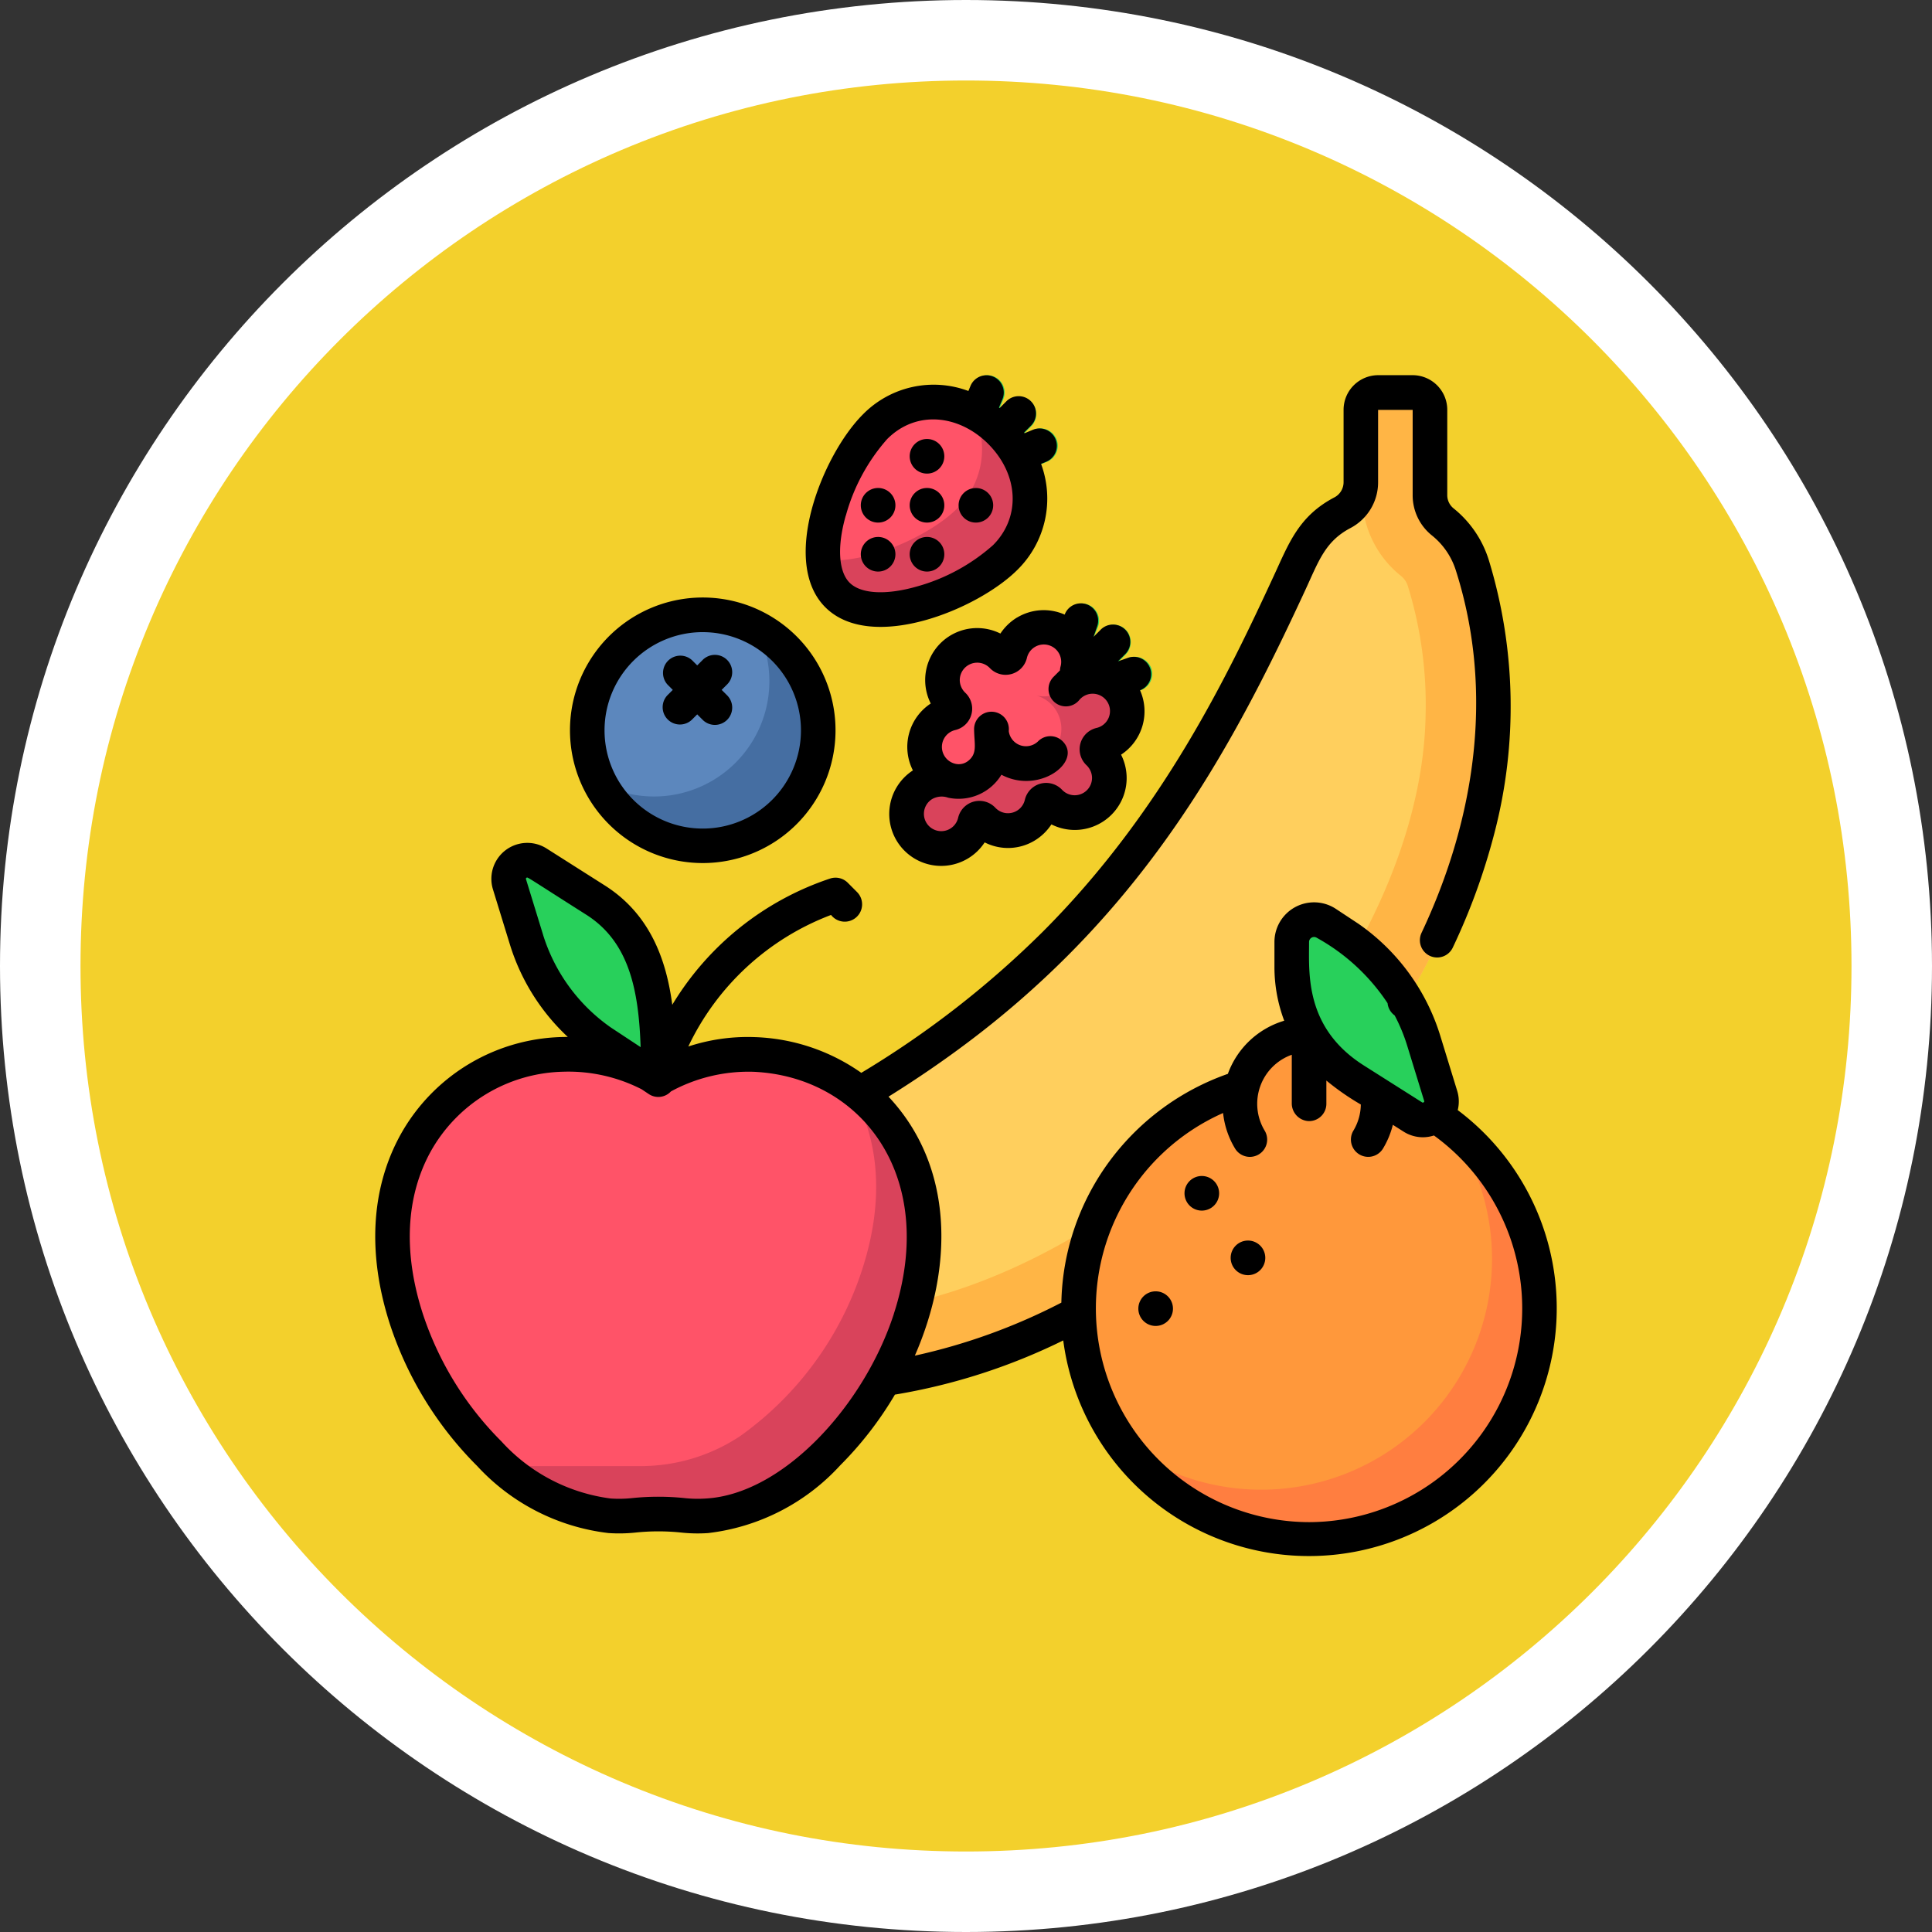<svg xmlns="http://www.w3.org/2000/svg" width="120" height="120" viewBox="0 0 120 120">
  <rect x="0" y="0" width="120" height="120" fill="#333333" stroke="none"/>
  <g id="Grupo_1106859" data-name="Grupo 1106859" transform="translate(-955.333 -165)">
    <g id="Trazado_874102" data-name="Trazado 874102" transform="translate(955.333 165)" fill="#f3d02c">
      <path d="M 60 117.5 C 52.236 117.5 44.706 115.98 37.619 112.982 C 34.213 111.542 30.927 109.758 27.853 107.681 C 24.808 105.624 21.944 103.261 19.341 100.659 C 16.739 98.056 14.376 95.192 12.319 92.147 C 10.242 89.073 8.458 85.787 7.018 82.381 C 4.02 75.294 2.5 67.764 2.5 60 C 2.5 52.236 4.02 44.706 7.018 37.619 C 8.458 34.213 10.242 30.927 12.319 27.853 C 14.376 24.808 16.739 21.944 19.341 19.341 C 21.944 16.739 24.808 14.376 27.853 12.319 C 30.927 10.242 34.213 8.458 37.619 7.018 C 44.706 4.02 52.236 2.5 60 2.5 C 67.764 2.5 75.294 4.02 82.381 7.018 C 85.787 8.458 89.073 10.242 92.147 12.319 C 95.192 14.376 98.056 16.739 100.659 19.341 C 103.261 21.944 105.624 24.808 107.681 27.853 C 109.758 30.927 111.542 34.213 112.982 37.619 C 115.98 44.706 117.5 52.236 117.5 60 C 117.5 67.764 115.98 75.294 112.982 82.381 C 111.542 85.787 109.758 89.073 107.681 92.147 C 105.624 95.192 103.261 98.056 100.659 100.659 C 98.056 103.261 95.192 105.624 92.147 107.681 C 89.073 109.758 85.787 111.542 82.381 112.982 C 75.294 115.98 67.764 117.5 60 117.5 Z" stroke="none"/>
      <path d="M 60 5 C 52.573 5 45.371 6.453 38.593 9.32 C 35.335 10.698 32.193 12.404 29.252 14.39 C 26.339 16.358 23.599 18.619 21.109 21.109 C 18.619 23.599 16.358 26.339 14.39 29.252 C 12.404 32.193 10.698 35.335 9.32 38.593 C 6.453 45.371 5 52.573 5 60 C 5 67.427 6.453 74.63 9.32 81.407 C 10.698 84.665 12.404 87.807 14.39 90.748 C 16.358 93.661 18.619 96.401 21.109 98.891 C 23.599 101.381 26.339 103.642 29.252 105.61 C 32.193 107.596 35.335 109.302 38.593 110.68 C 45.371 113.547 52.573 115 60 115 C 67.427 115 74.63 113.547 81.407 110.68 C 84.665 109.302 87.807 107.596 90.748 105.61 C 93.661 103.642 96.401 101.381 98.891 98.891 C 101.381 96.401 103.642 93.661 105.61 90.748 C 107.596 87.807 109.302 84.665 110.68 81.407 C 113.547 74.63 115 67.427 115 60 C 115 52.573 113.547 45.371 110.68 38.593 C 109.302 35.335 107.596 32.193 105.61 29.252 C 103.642 26.339 101.381 23.599 98.891 21.109 C 96.401 18.619 93.661 16.358 90.748 14.39 C 87.807 12.404 84.665 10.698 81.407 9.32 C 74.63 6.453 67.427 5 60 5 M 60 -1.52587890625e-05 C 93.137 -1.52587890625e-05 120 26.863 120 60 C 120 93.137 93.137 120 60 120 C 26.863 120 -1.52587890625e-05 93.137 -1.52587890625e-05 60 C -1.52587890625e-05 26.863 26.863 -1.52587890625e-05 60 -1.52587890625e-05 Z" stroke="none" fill="#fff"/>
    </g>
    <g id="Grupo_1106863" data-name="Grupo 1106863" transform="translate(978.641 188.306)">
      <path id="Trazado_898758" data-name="Trazado 898758" d="M157.007,18.247a5.582,5.582,0,0,0-1.849-2.717,2.124,2.124,0,0,1-.795-1.667V8.575A1.075,1.075,0,0,0,153.288,7.5h-2.15a1.075,1.075,0,0,0-1.075,1.075v4.484a2.135,2.135,0,0,1-1.138,1.9,5.568,5.568,0,0,0-2.46,2.578c-2.4,5.033-6.668,15.453-15.427,24.2-8.743,8.76-19.163,13.024-24.2,15.427a5.687,5.687,0,0,0,.713,10.541,29.316,29.316,0,0,0,9.4,1.293c9.743-.176,19.991-5.64,27.847-13.5s13.321-18.1,13.5-27.847a29.332,29.332,0,0,0-1.293-9.4Zm0,0" transform="translate(-88.764 -6.424)" fill="#ffcf5d"/>
      <path id="Trazado_898759" data-name="Trazado 898759" d="M206.566,18.9a1.3,1.3,0,0,1,.424.654,24.915,24.915,0,0,1,1.091,8.018c-.146,8.065-4.721,17.367-12.238,24.884s-16.82,12.092-24.885,12.238a4.3,4.3,0,0,0-4.216,4.093,31.944,31.944,0,0,0,4.294.207c9.743-.176,19.991-5.64,27.847-13.5s13.32-18.1,13.5-27.848a29.331,29.331,0,0,0-1.293-9.4,5.582,5.582,0,0,0-1.849-2.717,2.124,2.124,0,0,1-.794-1.667V8.575A1.075,1.075,0,0,0,207.368,7.5h-2.15a1.075,1.075,0,0,0-1.075,1.075v5.287a6.389,6.389,0,0,0,2.422,5.036Zm0,0" transform="translate(-142.843 -6.424)" fill="#ffb545"/>
      <path id="Trazado_898760" data-name="Trazado 898760" d="M63.292,212.478l-3.616-2.289a1.159,1.159,0,0,0-1.737,1.3L59,214.938a12.034,12.034,0,0,0,4.649,6.343l3.553,2.338c0-4.186-.162-8.768-3.91-11.141Zm0,0" transform="translate(-49.59 -179.901)" fill="#28d05b"/>
      <path id="Trazado_898761" data-name="Trazado 898761" d="M29.985,294.07a11.3,11.3,0,0,0-5.947,1.494,11.3,11.3,0,0,0-5.946-1.494A10.722,10.722,0,0,0,8.927,299.6c-1.678,3.059-1.892,6.791-.554,10.908,2.046,6.279,7.477,11.9,12.637,12.2a8.545,8.545,0,0,0,1.484-.027,14.842,14.842,0,0,1,3.09,0,8.545,8.545,0,0,0,1.484.027c5.159-.295,10.59-5.919,12.637-12.2,1.338-4.117,1.123-7.849-.554-10.908a10.722,10.722,0,0,0-9.166-5.533Zm0,0" transform="translate(-6.426 -251.913)" fill="#ff5368"/>
      <path id="Trazado_898762" data-name="Trazado 898762" d="M80.447,310.234a10.681,10.681,0,0,0-3.479-3.761q.234.354.44.722c1.678,3.059,1.893,6.79.554,10.908a20.436,20.436,0,0,1-7.593,10.347,11.177,11.177,0,0,1-6.2,1.85H55.707a11.456,11.456,0,0,0,6.6,3.039,8.552,8.552,0,0,0,1.485-.027,14.706,14.706,0,0,1,3.091,0,8.588,8.588,0,0,0,1.483.027c5.159-.295,10.59-5.919,12.637-12.2,1.338-4.117,1.123-7.849-.555-10.908Zm0,0" transform="translate(-47.723 -262.544)" fill="#d9435b"/>
      <path id="Trazado_898763" data-name="Trazado 898763" d="M323.7,288.8a4.3,4.3,0,0,0-8.362,0,14.334,14.334,0,1,0,8.362,0Zm0,0" transform="translate(-261.442 -244.578)" fill="#ff983b"/>
      <path id="Trazado_898764" data-name="Trazado 898764" d="M344.709,323.66A14.334,14.334,0,0,1,324.668,343.7a14.334,14.334,0,1,0,20.042-20.042Zm0,0" transform="translate(-278.133 -277.268)" fill="#ff7e40"/>
      <path id="Trazado_898765" data-name="Trazado 898765" d="M406.947,246.7l-1.061-3.446a12.029,12.029,0,0,0-4.649-6.343l-1.4-.923a1.387,1.387,0,0,0-2.15,1.159v1.527a8.163,8.163,0,0,0,3.91,7.041l3.616,2.29A1.159,1.159,0,0,0,406.947,246.7Zm0,0" transform="translate(-340.683 -201.968)" fill="#28d05b"/>
      <path id="Trazado_898766" data-name="Trazado 898766" d="M298.546,102.8a1.106,1.106,0,0,0-1.433-.535l-.6.25.461-.461a1.105,1.105,0,0,0,.055-1.529,1.076,1.076,0,0,0-1.544-.024l-.493.493.267-.644a1.075,1.075,0,1,0-1.987-.822l-.583,1.409a1.067,1.067,0,0,0,.074.969,1.189,1.189,0,0,1-.15,1.467,1.1,1.1,0,0,0-.054,1.528,1.075,1.075,0,0,0,1.543.024l.021-.021a1.214,1.214,0,0,1,1.488-.155,1.07,1.07,0,0,0,.959.068l1.409-.583a1.075,1.075,0,0,0,.569-1.434Zm0,0" transform="translate(-250.383 -84.688)" fill="#28d05b"/>
      <path id="Trazado_898767" data-name="Trazado 898767" d="M242.726,128.074a2.147,2.147,0,0,0-2.139.622l-3.527-1.1-2.61,2.74-1.108,4.133-.038-.011a2.15,2.15,0,1,0,1.519,2.634,2.125,2.125,0,0,0,.031-1,2.152,2.152,0,0,0,4.134-1.186,2.15,2.15,0,1,0,2.649-2.666,2.15,2.15,0,0,0,1.088-4.161Zm0,0" transform="translate(-197.545 -109.305)" fill="#d9435b"/>
      <path id="Trazado_898768" data-name="Trazado 898768" d="M246.351,109.289a2.152,2.152,0,0,0-2.633,2.633,2.149,2.149,0,1,0-2.584,2.648,2.151,2.151,0,1,0,1.471,1.508,2.151,2.151,0,0,0,2.077,1.592h.01A2.153,2.153,0,0,0,246.2,114a2.126,2.126,0,0,0-.954-.555,2.15,2.15,0,0,0,1.1-4.156Zm0,0" transform="translate(-204.211 -93.559)" fill="#ff5368"/>
      <path id="Trazado_898769" data-name="Trazado 898769" d="M260.087,3.966a1.076,1.076,0,0,0-1.4-.582l-.644.267.493-.493a1.075,1.075,0,0,0-1.52-1.52l-.493.493.267-.644A1.075,1.075,0,0,0,254.8.665l-.583,1.409L258.1,5.955l1.409-.583a1.075,1.075,0,0,0,.582-1.4Zm0,0" transform="translate(-217.779 0)" fill="#28d05b"/>
      <path id="Trazado_898770" data-name="Trazado 898770" d="M197.483,13.166c2.239-2.239,5.565-1.935,7.8.3s2.543,5.565.3,7.8-8.2,4.57-10.439,2.331.092-8.2,2.331-10.439Zm0,0" transform="translate(-166.402 -9.963)" fill="#ff5368"/>
      <path id="Trazado_898771" data-name="Trazado 898771" d="M205.43,16.881a6.54,6.54,0,0,0-1.771-1.268,5.138,5.138,0,0,1-.964,6.033c-1.7,1.7-5.551,3.453-8.285,3.215a3.378,3.378,0,0,0,.885,2.154c2.239,2.239,8.2-.092,10.439-2.331s1.935-5.565-.3-7.8Zm0,0" transform="translate(-166.546 -13.375)" fill="#d9435b"/>
      <path id="Trazado_898772" data-name="Trazado 898772" d="M106.333,110.921a7.167,7.167,0,1,1-7.167-7.167A7.166,7.166,0,0,1,106.333,110.921Zm0,0" transform="translate(-78.814 -88.882)" fill="#5c87bd"/>
      <path id="Trazado_898773" data-name="Trazado 898773" d="M107.34,109.426a7.166,7.166,0,0,1-9.668,9.668,7.166,7.166,0,1,0,9.668-9.668Zm0,0" transform="translate(-83.673 -93.741)" fill="#456ea2"/>
      <path id="Trazado_898774" data-name="Trazado 898774" d="M67.236,45.642a2.217,2.217,0,0,0-.035-1.19L66.141,41a13.179,13.179,0,0,0-5.058-6.915l-.022-.015-1.4-.924a2.461,2.461,0,0,0-3.811,2.058v1.529a9.456,9.456,0,0,0,.607,3.363,5.346,5.346,0,0,0-3.5,3.3,15.532,15.532,0,0,0-7.265,5.31,15.294,15.294,0,0,0-3.077,8.9,36.968,36.968,0,0,1-9.1,3.293c2.394-5.475,2.446-11.733-1.636-16.086,1.741-1.086,3.4-2.221,4.945-3.385a57.883,57.883,0,0,0,6.149-5.337c7.135-7.139,11.239-15.071,14.777-22.71.849-1.833,1.242-3.056,2.825-3.888a3.207,3.207,0,0,0,1.713-2.852V2.156h2.147v5.29a3.189,3.189,0,0,0,1.2,2.511,4.528,4.528,0,0,1,1.492,2.2c2.377,7.482,1.21,15.38-2.14,22.478a1.073,1.073,0,1,0,1.939.92h0a39.7,39.7,0,0,0,2.581-7.091,31.148,31.148,0,0,0-.336-16.959,6.657,6.657,0,0,0-2.2-3.236,1.054,1.054,0,0,1-.387-.826V2.156A2.152,2.152,0,0,0,64.438,0H62.291a2.153,2.153,0,0,0-2.147,2.151V6.642a1.068,1.068,0,0,1-.56.943c-2.239,1.169-2.848,2.882-3.778,4.887-2.813,6.077-6.894,14.644-14.348,22.1a59.28,59.28,0,0,1-11.269,8.761,12.165,12.165,0,0,0-6.625-2.219,11.821,11.821,0,0,0-4.12.583,16.137,16.137,0,0,1,8.865-8.171A1.078,1.078,0,1,0,29.92,32.1l-.572-.574a1.073,1.073,0,0,0-1.1-.26,18.141,18.141,0,0,0-9.8,7.841c-.371-2.82-1.389-5.635-4.192-7.414L10.644,29.4a2.232,2.232,0,0,0-3.336,2.53l1.06,3.448a13.161,13.161,0,0,0,3.592,5.727,11.807,11.807,0,0,0-10.408,6.1C-.276,50.546-.495,54.614.919,58.972A22.245,22.245,0,0,0,6.33,67.753a13.174,13.174,0,0,0,8.157,4.165,9.685,9.685,0,0,0,1.668-.03,13.608,13.608,0,0,1,2.861,0,9.488,9.488,0,0,0,1.009.053c.217,0,.433-.007.647-.022a13.182,13.182,0,0,0,8.2-4.2,22.068,22.068,0,0,0,3.405-4.4,37.569,37.569,0,0,0,10.455-3.366,15.391,15.391,0,1,0,24.5-14.307ZM10.42,34.746,9.361,31.3c-.008-.026-.013-.044.026-.074.086-.066-.177-.186,3.719,2.286h0c2.66,1.687,3.256,4.675,3.377,8.225l-1.845-1.217a11.013,11.013,0,0,1-4.219-5.773Zm21.791,23.56C30.351,64.025,25.319,69.5,20.539,69.772a7.529,7.529,0,0,1-1.3-.023,15.564,15.564,0,0,0-1.656-.087,15.734,15.734,0,0,0-1.657.087,7.577,7.577,0,0,1-1.308.022,11.083,11.083,0,0,1-6.784-3.549,20.056,20.056,0,0,1-4.877-7.915c-1.226-3.779-1.062-7.26.471-10.06a9.671,9.671,0,0,1,8.254-4.984,10,10,0,0,1,4.862,1.09l.448.3a1.067,1.067,0,0,0,1.372-.165,10.09,10.09,0,0,1,5.111-1.221c6.683.286,11.521,6.447,8.732,15.043ZM58,35.209a.311.311,0,0,1,.484-.261,12.532,12.532,0,0,1,4.392,4.058,1.077,1.077,0,0,0,.441.761,10.811,10.811,0,0,1,.775,1.869l1.06,3.448c.008.026.013.044-.027.074a.081.081,0,0,1-.108.006L61.4,42.873C57.728,40.542,58,37.151,58,35.209ZM58,71.24a13.274,13.274,0,0,1-5.34-25.412,5.354,5.354,0,0,0,.744,2.207,1.074,1.074,0,1,0,1.838-1.114,3.233,3.233,0,0,1,1.685-4.711v3a1.1,1.1,0,0,0,1.041,1.12,1.074,1.074,0,0,0,1.107-1.075V43.812A15.813,15.813,0,0,0,61.215,45.3a3.223,3.223,0,0,1-.459,1.62,1.074,1.074,0,1,0,1.838,1.114,5.352,5.352,0,0,0,.61-1.473l.662.42a2.234,2.234,0,0,0,1.2.353,2.2,2.2,0,0,0,.69-.111A13.271,13.271,0,0,1,58,71.24Zm0,0" transform="translate(0 -0.003)"/>
      <path id="Trazado_898775" data-name="Trazado 898775" d="M92.6,112.811a8.247,8.247,0,1,0-8.231-8.247A8.248,8.248,0,0,0,92.6,112.811Zm0-14.342a6.1,6.1,0,1,1-6.084,6.1A6.1,6.1,0,0,1,92.6,98.468Zm0,0" transform="translate(-72.275 -82.511)"/>
      <path id="Trazado_898776" data-name="Trazado 898776" d="M124.862,125.322a1.073,1.073,0,0,0,1.518,0l.314-.315.315.315a1.075,1.075,0,1,0,1.518-1.521l-.315-.315.315-.315a1.075,1.075,0,1,0-1.518-1.521l-.315.315-.314-.315a1.075,1.075,0,0,0-1.518,1.521l.314.315-.314.315a1.077,1.077,0,0,0,0,1.521Zm0,0" transform="translate(-106.697 -103.942)"/>
      <path id="Trazado_898777" data-name="Trazado 898777" d="M199.673,12.079a6.211,6.211,0,0,0,1.46-6.573l.316-.131a1.075,1.075,0,0,0-.822-1.987l-.519.215-.031-.042.4-.4a1.075,1.075,0,1,0-1.518-1.521l-.4.4-.041-.031.216-.521a1.074,1.074,0,1,0-1.984-.824l-.13.315a6.154,6.154,0,0,0-6.561,1.464c-2.507,2.512-5.153,9.136-2.328,11.967,2.842,2.848,9.467.149,11.944-2.333ZM189.007,8.722a11.942,11.942,0,0,1,2.568-4.756c1.821-1.825,4.469-1.506,6.275.3,1.906,1.91,2.034,4.554.3,6.288a11.91,11.91,0,0,1-4.747,2.573c-1.911.544-3.467.455-4.161-.24s-.783-2.252-.239-4.168Zm0,0" transform="translate(-159.779 0)"/>
      <path id="Trazado_898778" data-name="Trazado 898778" d="M233.44,50.694a1.075,1.075,0,1,0-1.518,0A1.077,1.077,0,0,0,233.44,50.694Zm0,0" transform="translate(-198.411 -41.854)"/>
      <path id="Trazado_898779" data-name="Trazado 898779" d="M212.254,71.92a1.075,1.075,0,1,0-1.518,0A1.077,1.077,0,0,0,212.254,71.92Zm0,0" transform="translate(-180.262 -60.038)"/>
      <path id="Trazado_898780" data-name="Trazado 898780" d="M212.254,50.694a1.075,1.075,0,1,0-1.518,0A1.077,1.077,0,0,0,212.254,50.694Zm0,0" transform="translate(-180.262 -41.854)"/>
      <path id="Trazado_898781" data-name="Trazado 898781" d="M233.44,71.92a1.075,1.075,0,1,0-1.518,0A1.077,1.077,0,0,0,233.44,71.92Zm0,0" transform="translate(-198.411 -60.038)"/>
      <path id="Trazado_898782" data-name="Trazado 898782" d="M254.626,50.694a1.074,1.074,0,1,0-1.518,0A1.077,1.077,0,0,0,254.626,50.694Zm0,0" transform="translate(-216.561 -41.854)"/>
      <path id="Trazado_898783" data-name="Trazado 898783" d="M233.44,29.467a1.075,1.075,0,1,0-1.518,0A1.077,1.077,0,0,0,233.44,29.467Zm0,0" transform="translate(-198.411 -23.67)"/>
      <path id="Trazado_898784" data-name="Trazado 898784" d="M230.719,99.795a3.264,3.264,0,0,0-1.041,1,3.23,3.23,0,0,0-4.326,4.345,3.225,3.225,0,0,0-1.109,4.155,3.226,3.226,0,1,0,4.457,4.471,3.2,3.2,0,0,0,3.1-.11,3.267,3.267,0,0,0,1.046-1.008,3.222,3.222,0,0,0,4.327-4.33,3.217,3.217,0,0,0,1.178-4,1.075,1.075,0,0,0-.738-2.019l-.633.221.424-.424a1.075,1.075,0,1,0-1.518-1.521l-.424.424.22-.634a1.073,1.073,0,0,0-2.012-.747,3.207,3.207,0,0,0-2.952.181Zm2.694,3.051a1.087,1.087,0,0,0-.035.237l-.39.391a1.077,1.077,0,1,0,1.6,1.436,1.077,1.077,0,1,1,1.062,1.748,1.361,1.361,0,0,0-.62,2.319,1.1,1.1,0,0,1,.339.78,1.077,1.077,0,0,1-1.862.742,1.358,1.358,0,0,0-2.31.621,1.076,1.076,0,0,1-1.834.494,1.358,1.358,0,0,0-2.311.626,1.077,1.077,0,1,1-1.621-1.16,1.194,1.194,0,0,1,1-.09,3.113,3.113,0,0,0,3.31-1.426c.1.052.2.1.3.141,2.26.932,4.708-1.007,3.5-2.221a1.073,1.073,0,0,0-1.518,0,1.078,1.078,0,0,1-1.826-.634,1.08,1.08,0,1,0-2.153-.092c.011.9.215,1.468-.349,1.931a.935.935,0,0,1-.838.19,1.076,1.076,0,0,1,.018-2.091,1.362,1.362,0,0,0,.621-2.317,1.1,1.1,0,0,1-.342-.782,1.084,1.084,0,0,1,1.861-.757,1.357,1.357,0,0,0,2.308-.619,1.079,1.079,0,1,1,2.091.531Zm0,0" transform="translate(-190.849 -84.75)"/>
      <path id="Trazado_898785" data-name="Trazado 898785" d="M352.834,348.075A1.075,1.075,0,1,1,351.759,347,1.075,1.075,0,0,1,352.834,348.075Zm0,0" transform="translate(-300.42 -297.263)"/>
      <path id="Trazado_898786" data-name="Trazado 898786" d="M372.834,376.079A1.075,1.075,0,1,1,371.759,375,1.075,1.075,0,0,1,372.834,376.079Zm0,0" transform="translate(-317.553 -321.253)"/>
      <path id="Trazado_898787" data-name="Trazado 898787" d="M332.83,398.079A1.075,1.075,0,1,1,331.755,397,1.075,1.075,0,0,1,332.83,398.079Zm0,0" transform="translate(-283.283 -340.099)"/>
    </g>
  </g>
</svg>
